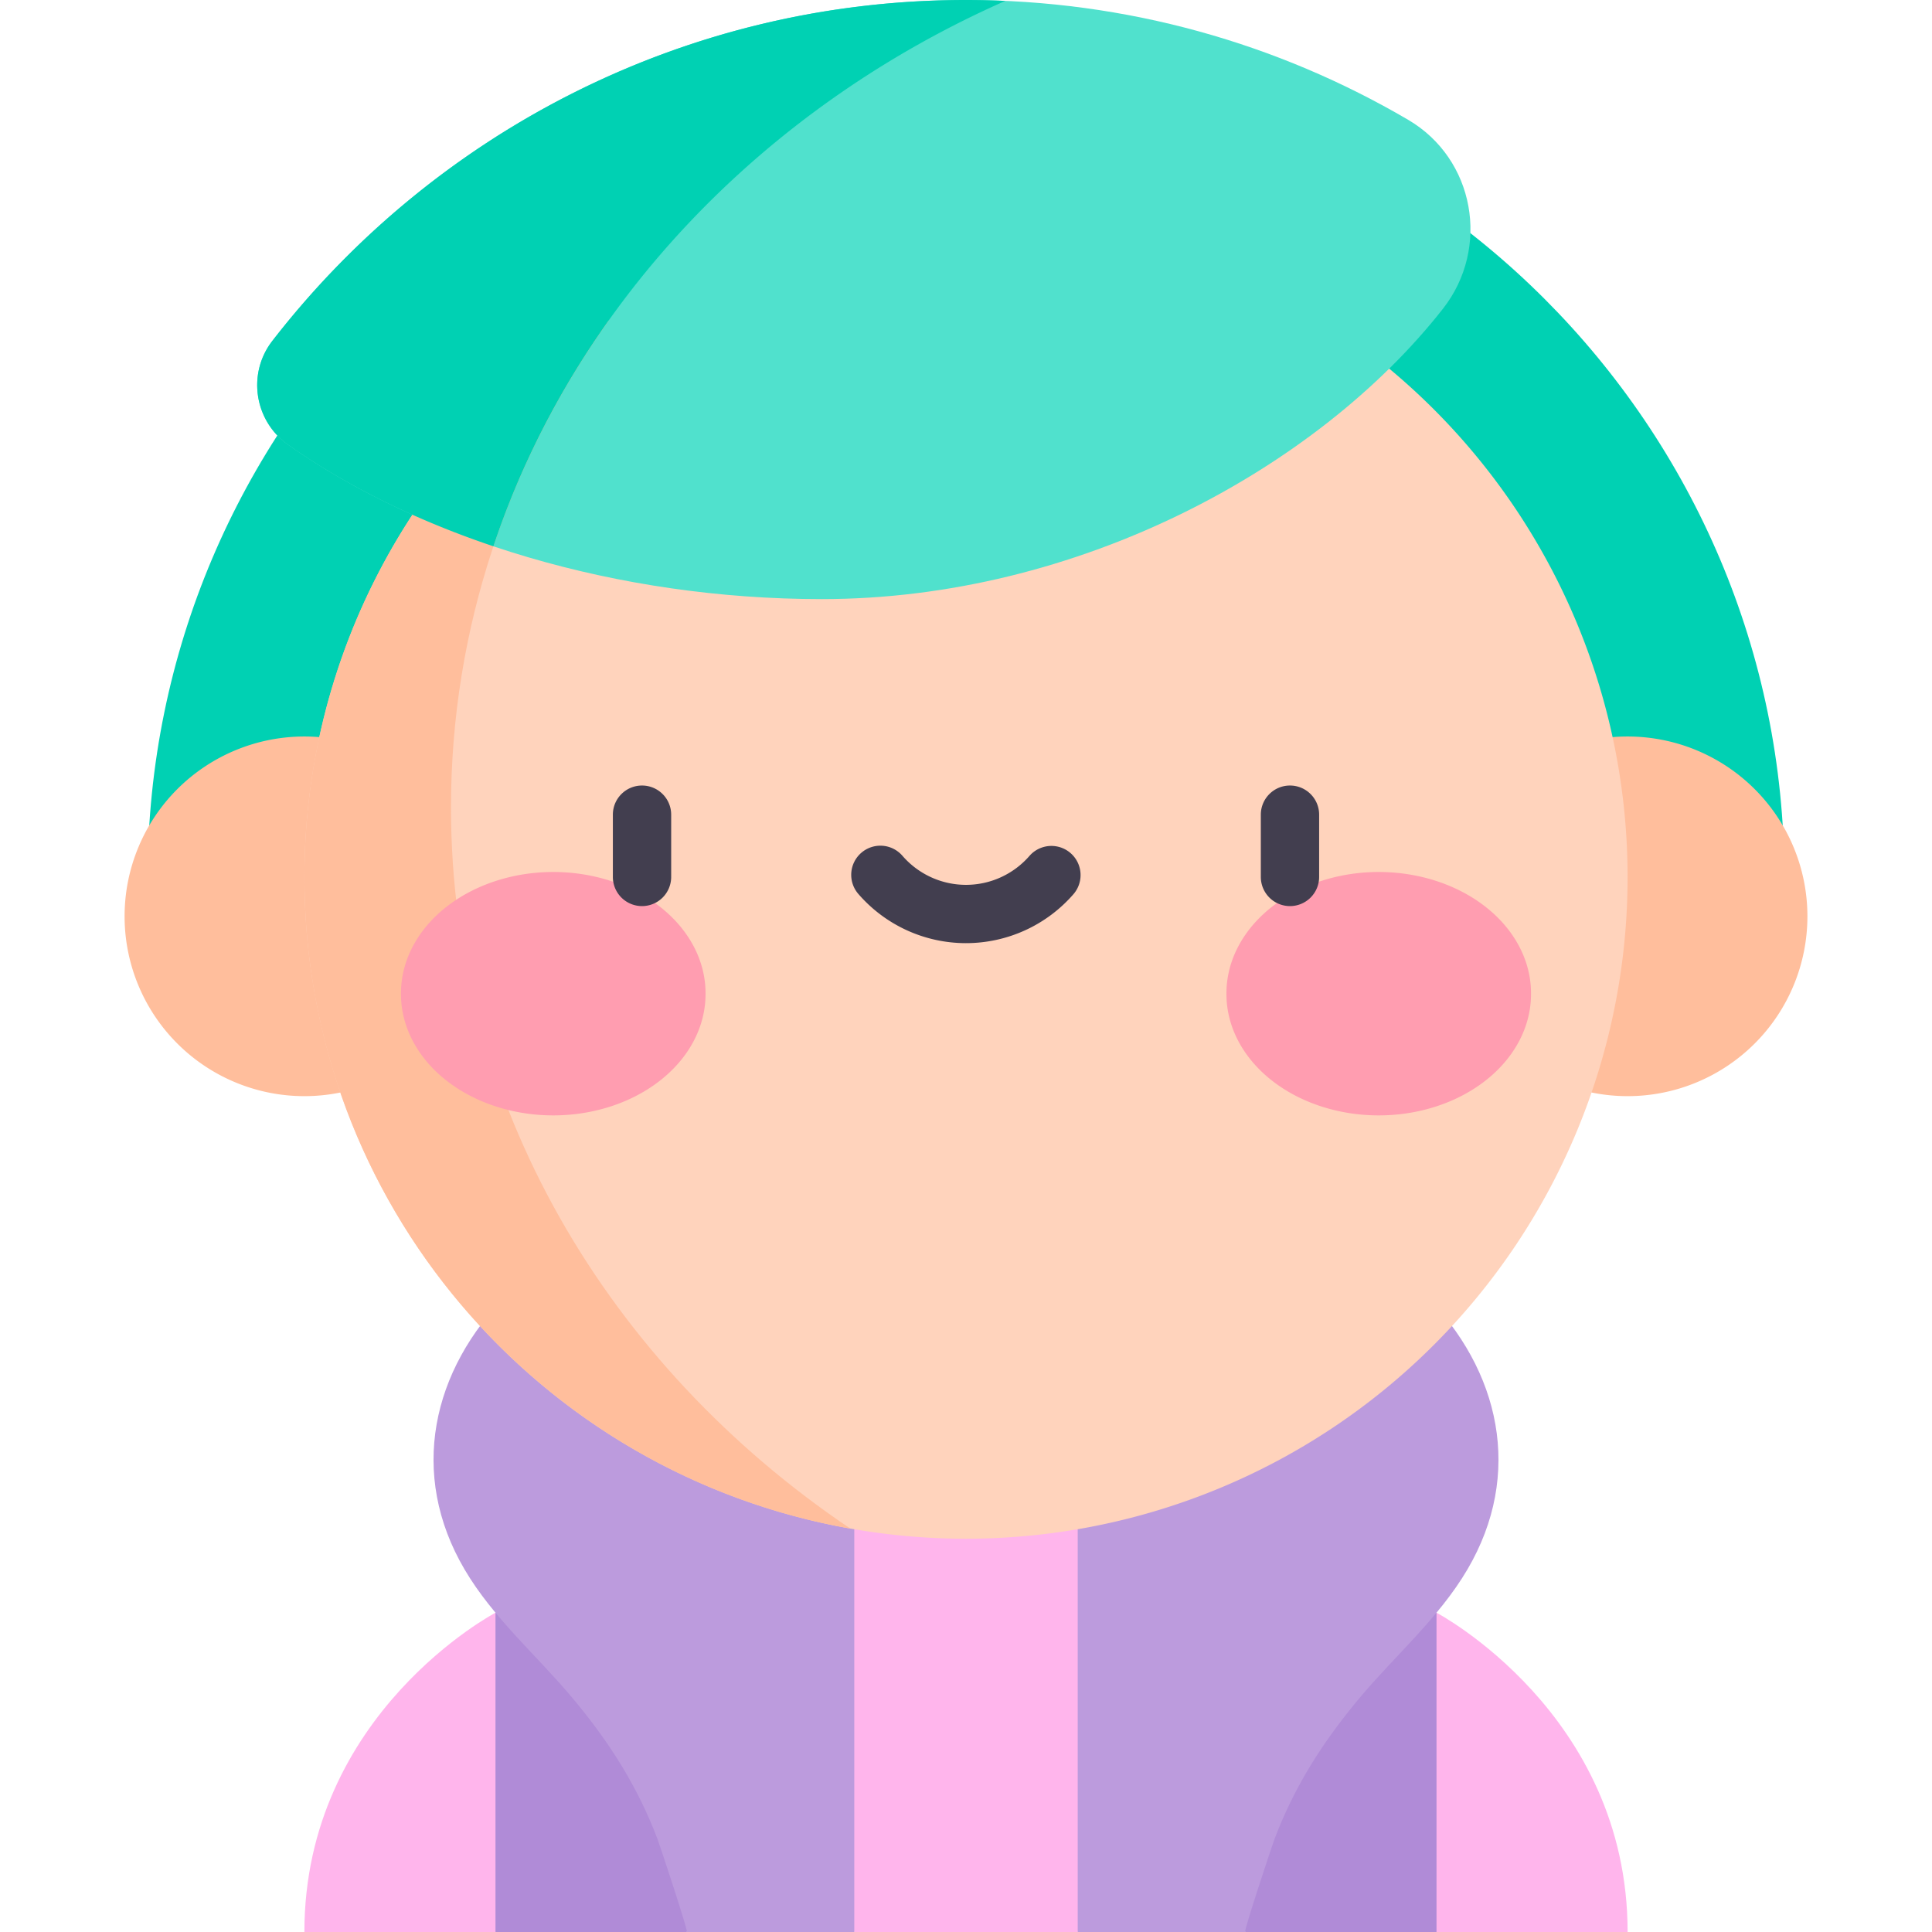 <?xml version="1.0" standalone="no"?><!DOCTYPE svg PUBLIC "-//W3C//DTD SVG 1.1//EN" "http://www.w3.org/Graphics/SVG/1.1/DTD/svg11.dtd"><svg class="icon" width="128px" height="128.00px" viewBox="0 0 1024 1024" version="1.1" xmlns="http://www.w3.org/2000/svg"><path d="M761.382 854.768l43.871 101.528-43.871 67.697H659.975l-34.313-118.335zM262.618 854.768l-43.871 101.528 43.871 67.697h101.407l34.313-118.335z" fill="#B08BD7" /><path d="M452.785 1024h118.43l54.447-118.341-54.447-153.858h-118.43l-54.447 153.858z" fill="#FFB5EC" /><path d="M78.259 464.9c0-239.165 194.576-433.741 433.741-433.741 239.167 0 433.741 194.576 433.741 433.741z" fill="#00D1B3" /><path d="M862.655 485.671m-95.31 0a95.31 95.31 0 1 0 190.621 0 95.31 95.31 0 1 0-190.621 0Z" fill="#FFBE9C" /><path d="M161.345 485.671m-95.31 0a95.31 95.31 0 1 0 190.621 0 95.31 95.31 0 1 0-190.621 0Z" fill="#FFBE9C" /><path d="M571.215 751.801V1024h88.754c-0.956-0.016 14.249-45.847 15.597-49.401 10.601-27.959 25.732-51.612 45.042-74.655 18.982-22.654 42.079-42.433 57.171-68.124 29.667-50.497 17.54-105.629-23.126-146.294zM452.785 751.801V1024h-88.754c0.956-0.016-14.249-45.847-15.597-49.401-10.601-27.959-25.732-51.612-45.042-74.655-18.982-22.654-42.079-42.433-57.171-68.124-29.667-50.497-17.54-105.629 23.126-146.294z" fill="#BC9BDD" /><path d="M512 464.9m-350.655 0a350.655 350.655 0 1 0 701.31 0 350.655 350.655 0 1 0-701.31 0Z" fill="#FFD3BC" /><path d="M746.333 63.488C677.484 23.14 597.396 0 512 0 362.611 0 229.463 70.825 144.349 180.665c-13.456 17.367-9.56 42.456 8.402 55.109 71.066 50.056 174.443 81.763 282.83 81.763 135.184 0 262.562-68.896 329.209-153.895 25.256-32.214 16.858-79.46-18.457-100.154z" fill="#50E1CD" /><path d="M862.665 1023.994h-101.281v-169.226c-0.002 0 101.281 53.258 101.281 169.226zM161.335 1023.994h101.281v-169.226c0.002 0-101.281 53.258-101.281 169.226z" fill="#FFB5EC" /><path d="M239.035 427.983c0-95.29 30.794-184.007 83.764-258.361-97.113 62.353-161.456 171.303-161.456 295.281 0 172.768 124.947 316.342 289.405 345.315-128.408-86.461-211.713-225.463-211.713-382.234z" fill="#FFBE9C" /><path d="M532.83 0.476A472.111 472.111 0 0 0 512 0C362.611 0 229.463 70.825 144.349 180.665c-13.456 17.367-9.56 42.456 8.402 55.109 30.899 21.764 67.912 40.053 108.783 53.782C303.996 162.274 403.464 57.659 532.83 0.476z" fill="#00D1B3" /><path d="M212.524 526.676a80.717 64.279 0 1 0 161.433 0 80.717 64.279 0 1 0-161.433 0Z" fill="#FF9DB0" /><path d="M650.042 526.676a80.717 64.279 0 1 0 161.433 0 80.717 64.279 0 1 0-161.433 0Z" fill="#FF9DB0" /><path d="M340.283 480.25a15.453 15.453 0 0 1-15.453-15.453v-32.997c0-8.536 6.919-15.453 15.453-15.453s15.453 6.917 15.453 15.453v32.997a15.453 15.453 0 0 1-15.453 15.453zM683.717 480.25a15.453 15.453 0 0 1-15.453-15.453v-32.997c0-8.536 6.919-15.453 15.453-15.453s15.453 6.917 15.453 15.453v32.997a15.453 15.453 0 0 1-15.453 15.453zM512 499.891a75.492 75.492 0 0 1-56.922-25.926 15.453 15.453 0 1 1 23.301-20.301c8.487 9.737 20.74 15.323 33.621 15.323s25.136-5.586 33.623-15.325a15.453 15.453 0 0 1 23.301 20.305 75.504 75.504 0 0 1-56.924 25.923z" fill="#423E4F" /></svg>